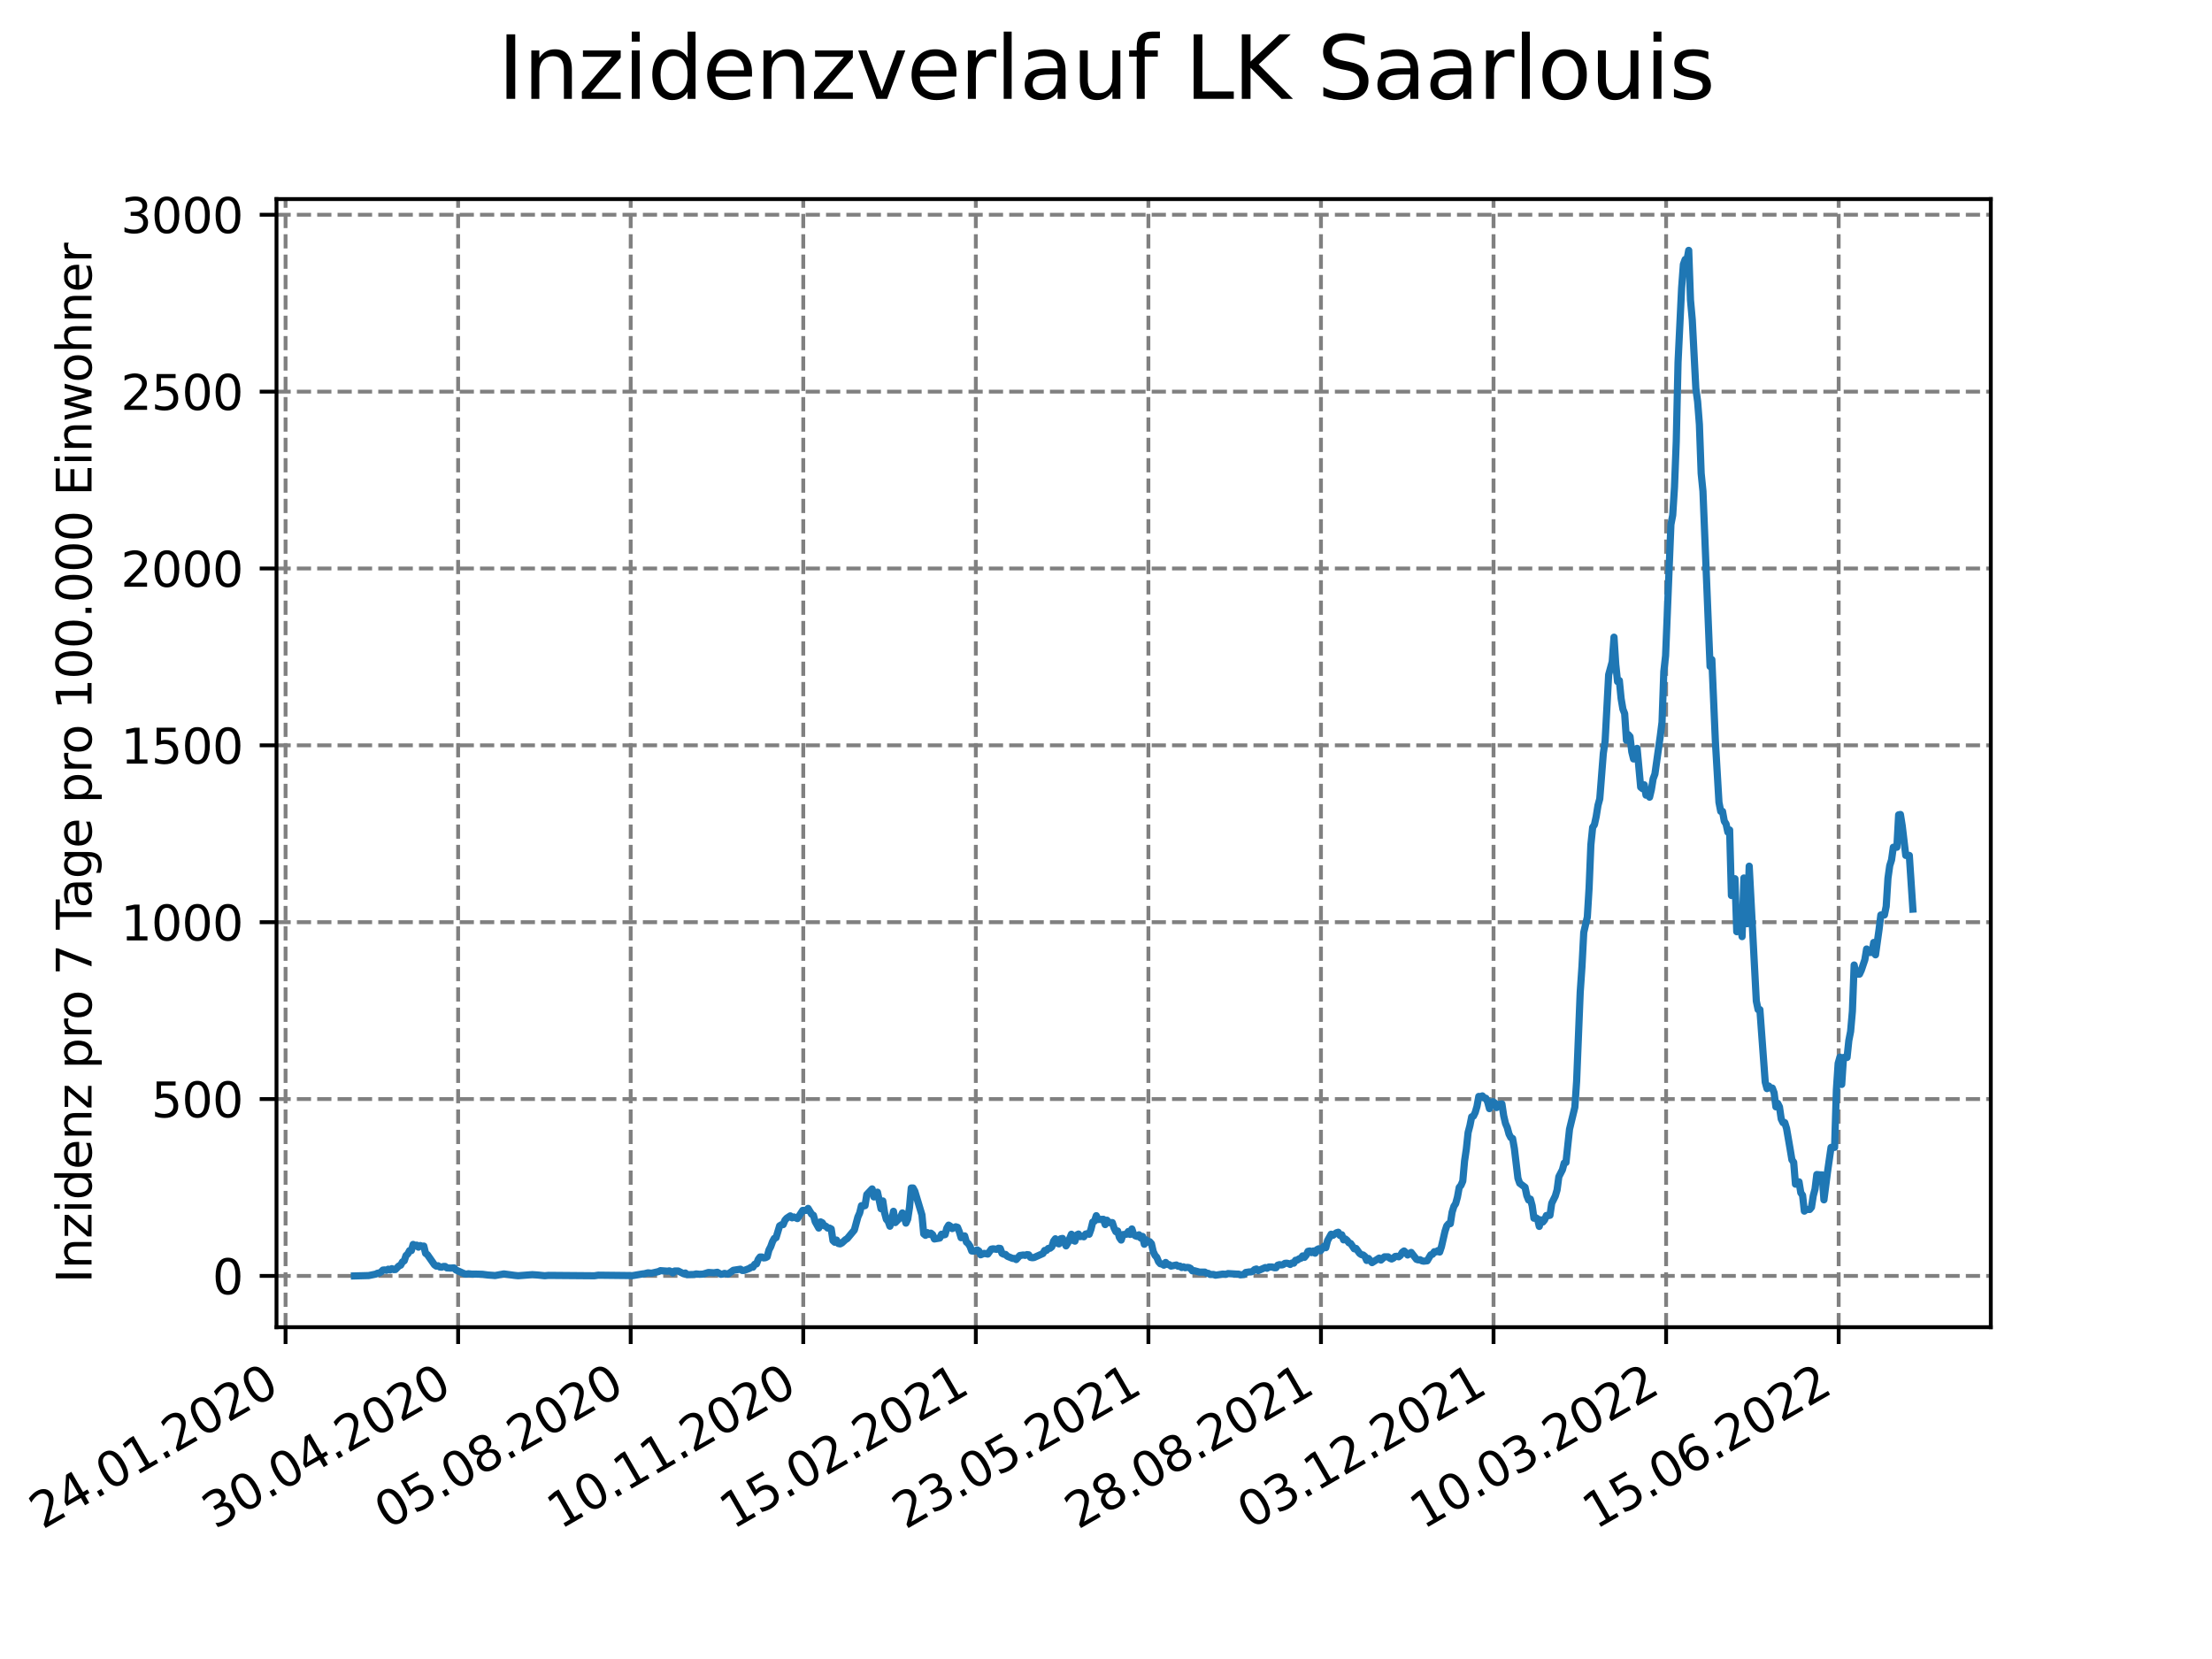 <?xml version="1.0" encoding="utf-8" standalone="no"?>
<!DOCTYPE svg PUBLIC "-//W3C//DTD SVG 1.1//EN"
  "http://www.w3.org/Graphics/SVG/1.1/DTD/svg11.dtd">
<svg xmlns:xlink="http://www.w3.org/1999/xlink" width="460.8pt" height="345.6pt" viewBox="0 0 460.8 345.6" xmlns="http://www.w3.org/2000/svg" version="1.1">
 <defs>
  <style type="text/css">*{stroke-linejoin: round; stroke-linecap: butt}</style>
 </defs>
 <g id="figure_1">
  <g id="patch_1">
   <path d="M 0 345.6 
L 460.8 345.6 
L 460.8 0 
L 0 0 
z
" style="fill: #ffffff"/>
  </g>
  <g id="axes_1">
   <g id="patch_2">
    <path d="M 57.6 276.48 
L 414.72 276.48 
L 414.72 41.472 
L 57.6 41.472 
z
" style="fill: #ffffff"/>
   </g>
   <g id="matplotlib.axis_1">
    <g id="xtick_1">
     <g id="line2d_1">
      <path d="M 59.487 276.48 
L 59.487 41.472 
" clip-path="url(#p995c349dd0)" style="fill: none; stroke-dasharray: 2.96,1.28; stroke-dashoffset: 0; stroke: #808080; stroke-width: 0.8"/>
     </g>
     <g id="line2d_2">
      <defs>
       <path id="m2baca4c217" d="M 0 0 
L 0 3.5 
" style="stroke: #000000; stroke-width: 0.8"/>
      </defs>
      <g>
       <use xlink:href="#m2baca4c217" x="59.487" y="276.48" style="stroke: #000000; stroke-width: 0.8"/>
      </g>
     </g>
     <g id="text_1">
      <!-- 24.01.2020 -->
      <g transform="translate(8.862 318.689)rotate(-30)scale(0.1 -0.1)">
       <defs>
        <path id="DejaVuSans-32" d="M 1228 531 
L 3431 531 
L 3431 0 
L 469 0 
L 469 531 
Q 828 903 1448 1529 
Q 2069 2156 2228 2338 
Q 2531 2678 2651 2914 
Q 2772 3150 2772 3378 
Q 2772 3750 2511 3984 
Q 2250 4219 1831 4219 
Q 1534 4219 1204 4116 
Q 875 4013 500 3803 
L 500 4441 
Q 881 4594 1212 4672 
Q 1544 4750 1819 4750 
Q 2544 4750 2975 4387 
Q 3406 4025 3406 3419 
Q 3406 3131 3298 2873 
Q 3191 2616 2906 2266 
Q 2828 2175 2409 1742 
Q 1991 1309 1228 531 
z
" transform="scale(0.016)"/>
        <path id="DejaVuSans-34" d="M 2419 4116 
L 825 1625 
L 2419 1625 
L 2419 4116 
z
M 2253 4666 
L 3047 4666 
L 3047 1625 
L 3713 1625 
L 3713 1100 
L 3047 1100 
L 3047 0 
L 2419 0 
L 2419 1100 
L 313 1100 
L 313 1709 
L 2253 4666 
z
" transform="scale(0.016)"/>
        <path id="DejaVuSans-2e" d="M 684 794 
L 1344 794 
L 1344 0 
L 684 0 
L 684 794 
z
" transform="scale(0.016)"/>
        <path id="DejaVuSans-30" d="M 2034 4250 
Q 1547 4250 1301 3770 
Q 1056 3291 1056 2328 
Q 1056 1369 1301 889 
Q 1547 409 2034 409 
Q 2525 409 2770 889 
Q 3016 1369 3016 2328 
Q 3016 3291 2770 3770 
Q 2525 4250 2034 4250 
z
M 2034 4750 
Q 2819 4750 3233 4129 
Q 3647 3509 3647 2328 
Q 3647 1150 3233 529 
Q 2819 -91 2034 -91 
Q 1250 -91 836 529 
Q 422 1150 422 2328 
Q 422 3509 836 4129 
Q 1250 4750 2034 4750 
z
" transform="scale(0.016)"/>
        <path id="DejaVuSans-31" d="M 794 531 
L 1825 531 
L 1825 4091 
L 703 3866 
L 703 4441 
L 1819 4666 
L 2450 4666 
L 2450 531 
L 3481 531 
L 3481 0 
L 794 0 
L 794 531 
z
" transform="scale(0.016)"/>
       </defs>
       <use xlink:href="#DejaVuSans-32"/>
       <use xlink:href="#DejaVuSans-34" x="63.623"/>
       <use xlink:href="#DejaVuSans-2e" x="127.246"/>
       <use xlink:href="#DejaVuSans-30" x="159.033"/>
       <use xlink:href="#DejaVuSans-31" x="222.656"/>
       <use xlink:href="#DejaVuSans-2e" x="286.279"/>
       <use xlink:href="#DejaVuSans-32" x="318.066"/>
       <use xlink:href="#DejaVuSans-30" x="381.689"/>
       <use xlink:href="#DejaVuSans-32" x="445.312"/>
       <use xlink:href="#DejaVuSans-30" x="508.936"/>
      </g>
     </g>
    </g>
    <g id="xtick_2">
     <g id="line2d_3">
      <path d="M 95.436 276.48 
L 95.436 41.472 
" clip-path="url(#p995c349dd0)" style="fill: none; stroke-dasharray: 2.96,1.28; stroke-dashoffset: 0; stroke: #808080; stroke-width: 0.8"/>
     </g>
     <g id="line2d_4">
      <g>
       <use xlink:href="#m2baca4c217" x="95.436" y="276.48" style="stroke: #000000; stroke-width: 0.8"/>
      </g>
     </g>
     <g id="text_2">
      <!-- 30.04.2020 -->
      <g transform="translate(44.811 318.689)rotate(-30)scale(0.1 -0.1)">
       <defs>
        <path id="DejaVuSans-33" d="M 2597 2516 
Q 3050 2419 3304 2112 
Q 3559 1806 3559 1356 
Q 3559 666 3084 287 
Q 2609 -91 1734 -91 
Q 1441 -91 1130 -33 
Q 819 25 488 141 
L 488 750 
Q 750 597 1062 519 
Q 1375 441 1716 441 
Q 2309 441 2620 675 
Q 2931 909 2931 1356 
Q 2931 1769 2642 2001 
Q 2353 2234 1838 2234 
L 1294 2234 
L 1294 2753 
L 1863 2753 
Q 2328 2753 2575 2939 
Q 2822 3125 2822 3475 
Q 2822 3834 2567 4026 
Q 2313 4219 1838 4219 
Q 1578 4219 1281 4162 
Q 984 4106 628 3988 
L 628 4550 
Q 988 4650 1302 4700 
Q 1616 4750 1894 4750 
Q 2613 4750 3031 4423 
Q 3450 4097 3450 3541 
Q 3450 3153 3228 2886 
Q 3006 2619 2597 2516 
z
" transform="scale(0.016)"/>
       </defs>
       <use xlink:href="#DejaVuSans-33"/>
       <use xlink:href="#DejaVuSans-30" x="63.623"/>
       <use xlink:href="#DejaVuSans-2e" x="127.246"/>
       <use xlink:href="#DejaVuSans-30" x="159.033"/>
       <use xlink:href="#DejaVuSans-34" x="222.656"/>
       <use xlink:href="#DejaVuSans-2e" x="286.279"/>
       <use xlink:href="#DejaVuSans-32" x="318.066"/>
       <use xlink:href="#DejaVuSans-30" x="381.689"/>
       <use xlink:href="#DejaVuSans-32" x="445.312"/>
       <use xlink:href="#DejaVuSans-30" x="508.936"/>
      </g>
     </g>
    </g>
    <g id="xtick_3">
     <g id="line2d_5">
      <path d="M 131.385 276.48 
L 131.385 41.472 
" clip-path="url(#p995c349dd0)" style="fill: none; stroke-dasharray: 2.96,1.28; stroke-dashoffset: 0; stroke: #808080; stroke-width: 0.8"/>
     </g>
     <g id="line2d_6">
      <g>
       <use xlink:href="#m2baca4c217" x="131.385" y="276.48" style="stroke: #000000; stroke-width: 0.8"/>
      </g>
     </g>
     <g id="text_3">
      <!-- 05.08.2020 -->
      <g transform="translate(80.76 318.689)rotate(-30)scale(0.1 -0.1)">
       <defs>
        <path id="DejaVuSans-35" d="M 691 4666 
L 3169 4666 
L 3169 4134 
L 1269 4134 
L 1269 2991 
Q 1406 3038 1543 3061 
Q 1681 3084 1819 3084 
Q 2600 3084 3056 2656 
Q 3513 2228 3513 1497 
Q 3513 744 3044 326 
Q 2575 -91 1722 -91 
Q 1428 -91 1123 -41 
Q 819 9 494 109 
L 494 744 
Q 775 591 1075 516 
Q 1375 441 1709 441 
Q 2250 441 2565 725 
Q 2881 1009 2881 1497 
Q 2881 1984 2565 2268 
Q 2250 2553 1709 2553 
Q 1456 2553 1204 2497 
Q 953 2441 691 2322 
L 691 4666 
z
" transform="scale(0.016)"/>
        <path id="DejaVuSans-38" d="M 2034 2216 
Q 1584 2216 1326 1975 
Q 1069 1734 1069 1313 
Q 1069 891 1326 650 
Q 1584 409 2034 409 
Q 2484 409 2743 651 
Q 3003 894 3003 1313 
Q 3003 1734 2745 1975 
Q 2488 2216 2034 2216 
z
M 1403 2484 
Q 997 2584 770 2862 
Q 544 3141 544 3541 
Q 544 4100 942 4425 
Q 1341 4750 2034 4750 
Q 2731 4750 3128 4425 
Q 3525 4100 3525 3541 
Q 3525 3141 3298 2862 
Q 3072 2584 2669 2484 
Q 3125 2378 3379 2068 
Q 3634 1759 3634 1313 
Q 3634 634 3220 271 
Q 2806 -91 2034 -91 
Q 1263 -91 848 271 
Q 434 634 434 1313 
Q 434 1759 690 2068 
Q 947 2378 1403 2484 
z
M 1172 3481 
Q 1172 3119 1398 2916 
Q 1625 2713 2034 2713 
Q 2441 2713 2670 2916 
Q 2900 3119 2900 3481 
Q 2900 3844 2670 4047 
Q 2441 4250 2034 4250 
Q 1625 4250 1398 4047 
Q 1172 3844 1172 3481 
z
" transform="scale(0.016)"/>
       </defs>
       <use xlink:href="#DejaVuSans-30"/>
       <use xlink:href="#DejaVuSans-35" x="63.623"/>
       <use xlink:href="#DejaVuSans-2e" x="127.246"/>
       <use xlink:href="#DejaVuSans-30" x="159.033"/>
       <use xlink:href="#DejaVuSans-38" x="222.656"/>
       <use xlink:href="#DejaVuSans-2e" x="286.279"/>
       <use xlink:href="#DejaVuSans-32" x="318.066"/>
       <use xlink:href="#DejaVuSans-30" x="381.689"/>
       <use xlink:href="#DejaVuSans-32" x="445.312"/>
       <use xlink:href="#DejaVuSans-30" x="508.936"/>
      </g>
     </g>
    </g>
    <g id="xtick_4">
     <g id="line2d_7">
      <path d="M 167.335 276.48 
L 167.335 41.472 
" clip-path="url(#p995c349dd0)" style="fill: none; stroke-dasharray: 2.96,1.28; stroke-dashoffset: 0; stroke: #808080; stroke-width: 0.8"/>
     </g>
     <g id="line2d_8">
      <g>
       <use xlink:href="#m2baca4c217" x="167.335" y="276.48" style="stroke: #000000; stroke-width: 0.8"/>
      </g>
     </g>
     <g id="text_4">
      <!-- 10.11.2020 -->
      <g transform="translate(116.709 318.689)rotate(-30)scale(0.1 -0.1)">
       <use xlink:href="#DejaVuSans-31"/>
       <use xlink:href="#DejaVuSans-30" x="63.623"/>
       <use xlink:href="#DejaVuSans-2e" x="127.246"/>
       <use xlink:href="#DejaVuSans-31" x="159.033"/>
       <use xlink:href="#DejaVuSans-31" x="222.656"/>
       <use xlink:href="#DejaVuSans-2e" x="286.279"/>
       <use xlink:href="#DejaVuSans-32" x="318.066"/>
       <use xlink:href="#DejaVuSans-30" x="381.689"/>
       <use xlink:href="#DejaVuSans-32" x="445.312"/>
       <use xlink:href="#DejaVuSans-30" x="508.936"/>
      </g>
     </g>
    </g>
    <g id="xtick_5">
     <g id="line2d_9">
      <path d="M 203.284 276.48 
L 203.284 41.472 
" clip-path="url(#p995c349dd0)" style="fill: none; stroke-dasharray: 2.96,1.28; stroke-dashoffset: 0; stroke: #808080; stroke-width: 0.8"/>
     </g>
     <g id="line2d_10">
      <g>
       <use xlink:href="#m2baca4c217" x="203.284" y="276.48" style="stroke: #000000; stroke-width: 0.8"/>
      </g>
     </g>
     <g id="text_5">
      <!-- 15.02.2021 -->
      <g transform="translate(152.659 318.689)rotate(-30)scale(0.1 -0.1)">
       <use xlink:href="#DejaVuSans-31"/>
       <use xlink:href="#DejaVuSans-35" x="63.623"/>
       <use xlink:href="#DejaVuSans-2e" x="127.246"/>
       <use xlink:href="#DejaVuSans-30" x="159.033"/>
       <use xlink:href="#DejaVuSans-32" x="222.656"/>
       <use xlink:href="#DejaVuSans-2e" x="286.279"/>
       <use xlink:href="#DejaVuSans-32" x="318.066"/>
       <use xlink:href="#DejaVuSans-30" x="381.689"/>
       <use xlink:href="#DejaVuSans-32" x="445.312"/>
       <use xlink:href="#DejaVuSans-31" x="508.936"/>
      </g>
     </g>
    </g>
    <g id="xtick_6">
     <g id="line2d_11">
      <path d="M 239.233 276.48 
L 239.233 41.472 
" clip-path="url(#p995c349dd0)" style="fill: none; stroke-dasharray: 2.96,1.28; stroke-dashoffset: 0; stroke: #808080; stroke-width: 0.8"/>
     </g>
     <g id="line2d_12">
      <g>
       <use xlink:href="#m2baca4c217" x="239.233" y="276.48" style="stroke: #000000; stroke-width: 0.8"/>
      </g>
     </g>
     <g id="text_6">
      <!-- 23.05.2021 -->
      <g transform="translate(188.608 318.689)rotate(-30)scale(0.1 -0.1)">
       <use xlink:href="#DejaVuSans-32"/>
       <use xlink:href="#DejaVuSans-33" x="63.623"/>
       <use xlink:href="#DejaVuSans-2e" x="127.246"/>
       <use xlink:href="#DejaVuSans-30" x="159.033"/>
       <use xlink:href="#DejaVuSans-35" x="222.656"/>
       <use xlink:href="#DejaVuSans-2e" x="286.279"/>
       <use xlink:href="#DejaVuSans-32" x="318.066"/>
       <use xlink:href="#DejaVuSans-30" x="381.689"/>
       <use xlink:href="#DejaVuSans-32" x="445.312"/>
       <use xlink:href="#DejaVuSans-31" x="508.936"/>
      </g>
     </g>
    </g>
    <g id="xtick_7">
     <g id="line2d_13">
      <path d="M 275.182 276.48 
L 275.182 41.472 
" clip-path="url(#p995c349dd0)" style="fill: none; stroke-dasharray: 2.96,1.28; stroke-dashoffset: 0; stroke: #808080; stroke-width: 0.8"/>
     </g>
     <g id="line2d_14">
      <g>
       <use xlink:href="#m2baca4c217" x="275.182" y="276.48" style="stroke: #000000; stroke-width: 0.8"/>
      </g>
     </g>
     <g id="text_7">
      <!-- 28.08.2021 -->
      <g transform="translate(224.557 318.689)rotate(-30)scale(0.1 -0.1)">
       <use xlink:href="#DejaVuSans-32"/>
       <use xlink:href="#DejaVuSans-38" x="63.623"/>
       <use xlink:href="#DejaVuSans-2e" x="127.246"/>
       <use xlink:href="#DejaVuSans-30" x="159.033"/>
       <use xlink:href="#DejaVuSans-38" x="222.656"/>
       <use xlink:href="#DejaVuSans-2e" x="286.279"/>
       <use xlink:href="#DejaVuSans-32" x="318.066"/>
       <use xlink:href="#DejaVuSans-30" x="381.689"/>
       <use xlink:href="#DejaVuSans-32" x="445.312"/>
       <use xlink:href="#DejaVuSans-31" x="508.936"/>
      </g>
     </g>
    </g>
    <g id="xtick_8">
     <g id="line2d_15">
      <path d="M 311.131 276.48 
L 311.131 41.472 
" clip-path="url(#p995c349dd0)" style="fill: none; stroke-dasharray: 2.96,1.28; stroke-dashoffset: 0; stroke: #808080; stroke-width: 0.8"/>
     </g>
     <g id="line2d_16">
      <g>
       <use xlink:href="#m2baca4c217" x="311.131" y="276.48" style="stroke: #000000; stroke-width: 0.8"/>
      </g>
     </g>
     <g id="text_8">
      <!-- 03.12.2021 -->
      <g transform="translate(260.506 318.689)rotate(-30)scale(0.1 -0.1)">
       <use xlink:href="#DejaVuSans-30"/>
       <use xlink:href="#DejaVuSans-33" x="63.623"/>
       <use xlink:href="#DejaVuSans-2e" x="127.246"/>
       <use xlink:href="#DejaVuSans-31" x="159.033"/>
       <use xlink:href="#DejaVuSans-32" x="222.656"/>
       <use xlink:href="#DejaVuSans-2e" x="286.279"/>
       <use xlink:href="#DejaVuSans-32" x="318.066"/>
       <use xlink:href="#DejaVuSans-30" x="381.689"/>
       <use xlink:href="#DejaVuSans-32" x="445.312"/>
       <use xlink:href="#DejaVuSans-31" x="508.936"/>
      </g>
     </g>
    </g>
    <g id="xtick_9">
     <g id="line2d_17">
      <path d="M 347.081 276.48 
L 347.081 41.472 
" clip-path="url(#p995c349dd0)" style="fill: none; stroke-dasharray: 2.96,1.28; stroke-dashoffset: 0; stroke: #808080; stroke-width: 0.8"/>
     </g>
     <g id="line2d_18">
      <g>
       <use xlink:href="#m2baca4c217" x="347.081" y="276.48" style="stroke: #000000; stroke-width: 0.8"/>
      </g>
     </g>
     <g id="text_9">
      <!-- 10.03.2022 -->
      <g transform="translate(296.455 318.689)rotate(-30)scale(0.1 -0.1)">
       <use xlink:href="#DejaVuSans-31"/>
       <use xlink:href="#DejaVuSans-30" x="63.623"/>
       <use xlink:href="#DejaVuSans-2e" x="127.246"/>
       <use xlink:href="#DejaVuSans-30" x="159.033"/>
       <use xlink:href="#DejaVuSans-33" x="222.656"/>
       <use xlink:href="#DejaVuSans-2e" x="286.279"/>
       <use xlink:href="#DejaVuSans-32" x="318.066"/>
       <use xlink:href="#DejaVuSans-30" x="381.689"/>
       <use xlink:href="#DejaVuSans-32" x="445.312"/>
       <use xlink:href="#DejaVuSans-32" x="508.936"/>
      </g>
     </g>
    </g>
    <g id="xtick_10">
     <g id="line2d_19">
      <path d="M 383.03 276.48 
L 383.03 41.472 
" clip-path="url(#p995c349dd0)" style="fill: none; stroke-dasharray: 2.96,1.28; stroke-dashoffset: 0; stroke: #808080; stroke-width: 0.8"/>
     </g>
     <g id="line2d_20">
      <g>
       <use xlink:href="#m2baca4c217" x="383.03" y="276.48" style="stroke: #000000; stroke-width: 0.8"/>
      </g>
     </g>
     <g id="text_10">
      <!-- 15.06.2022 -->
      <g transform="translate(332.405 318.689)rotate(-30)scale(0.1 -0.1)">
       <defs>
        <path id="DejaVuSans-36" d="M 2113 2584 
Q 1688 2584 1439 2293 
Q 1191 2003 1191 1497 
Q 1191 994 1439 701 
Q 1688 409 2113 409 
Q 2538 409 2786 701 
Q 3034 994 3034 1497 
Q 3034 2003 2786 2293 
Q 2538 2584 2113 2584 
z
M 3366 4563 
L 3366 3988 
Q 3128 4100 2886 4159 
Q 2644 4219 2406 4219 
Q 1781 4219 1451 3797 
Q 1122 3375 1075 2522 
Q 1259 2794 1537 2939 
Q 1816 3084 2150 3084 
Q 2853 3084 3261 2657 
Q 3669 2231 3669 1497 
Q 3669 778 3244 343 
Q 2819 -91 2113 -91 
Q 1303 -91 875 529 
Q 447 1150 447 2328 
Q 447 3434 972 4092 
Q 1497 4750 2381 4750 
Q 2619 4750 2861 4703 
Q 3103 4656 3366 4563 
z
" transform="scale(0.016)"/>
       </defs>
       <use xlink:href="#DejaVuSans-31"/>
       <use xlink:href="#DejaVuSans-35" x="63.623"/>
       <use xlink:href="#DejaVuSans-2e" x="127.246"/>
       <use xlink:href="#DejaVuSans-30" x="159.033"/>
       <use xlink:href="#DejaVuSans-36" x="222.656"/>
       <use xlink:href="#DejaVuSans-2e" x="286.279"/>
       <use xlink:href="#DejaVuSans-32" x="318.066"/>
       <use xlink:href="#DejaVuSans-30" x="381.689"/>
       <use xlink:href="#DejaVuSans-32" x="445.312"/>
       <use xlink:href="#DejaVuSans-32" x="508.936"/>
      </g>
     </g>
    </g>
   </g>
   <g id="matplotlib.axis_2">
    <g id="ytick_1">
     <g id="line2d_21">
      <path d="M 57.6 265.798 
L 414.72 265.798 
" clip-path="url(#p995c349dd0)" style="fill: none; stroke-dasharray: 2.96,1.28; stroke-dashoffset: 0; stroke: #808080; stroke-width: 0.8"/>
     </g>
     <g id="line2d_22">
      <defs>
       <path id="m729021d3b2" d="M 0 0 
L -3.5 0 
" style="stroke: #000000; stroke-width: 0.8"/>
      </defs>
      <g>
       <use xlink:href="#m729021d3b2" x="57.6" y="265.798" style="stroke: #000000; stroke-width: 0.8"/>
      </g>
     </g>
     <g id="text_11">
      <!-- 0 -->
      <g transform="translate(44.237 269.597)scale(0.1 -0.1)">
       <use xlink:href="#DejaVuSans-30"/>
      </g>
     </g>
    </g>
    <g id="ytick_2">
     <g id="line2d_23">
      <path d="M 57.6 228.955 
L 414.72 228.955 
" clip-path="url(#p995c349dd0)" style="fill: none; stroke-dasharray: 2.96,1.28; stroke-dashoffset: 0; stroke: #808080; stroke-width: 0.8"/>
     </g>
     <g id="line2d_24">
      <g>
       <use xlink:href="#m729021d3b2" x="57.6" y="228.955" style="stroke: #000000; stroke-width: 0.8"/>
      </g>
     </g>
     <g id="text_12">
      <!-- 500 -->
      <g transform="translate(31.512 232.754)scale(0.1 -0.1)">
       <use xlink:href="#DejaVuSans-35"/>
       <use xlink:href="#DejaVuSans-30" x="63.623"/>
       <use xlink:href="#DejaVuSans-30" x="127.246"/>
      </g>
     </g>
    </g>
    <g id="ytick_3">
     <g id="line2d_25">
      <path d="M 57.6 192.111 
L 414.72 192.111 
" clip-path="url(#p995c349dd0)" style="fill: none; stroke-dasharray: 2.96,1.28; stroke-dashoffset: 0; stroke: #808080; stroke-width: 0.8"/>
     </g>
     <g id="line2d_26">
      <g>
       <use xlink:href="#m729021d3b2" x="57.6" y="192.111" style="stroke: #000000; stroke-width: 0.8"/>
      </g>
     </g>
     <g id="text_13">
      <!-- 1000 -->
      <g transform="translate(25.15 195.91)scale(0.1 -0.1)">
       <use xlink:href="#DejaVuSans-31"/>
       <use xlink:href="#DejaVuSans-30" x="63.623"/>
       <use xlink:href="#DejaVuSans-30" x="127.246"/>
       <use xlink:href="#DejaVuSans-30" x="190.869"/>
      </g>
     </g>
    </g>
    <g id="ytick_4">
     <g id="line2d_27">
      <path d="M 57.6 155.268 
L 414.72 155.268 
" clip-path="url(#p995c349dd0)" style="fill: none; stroke-dasharray: 2.96,1.28; stroke-dashoffset: 0; stroke: #808080; stroke-width: 0.8"/>
     </g>
     <g id="line2d_28">
      <g>
       <use xlink:href="#m729021d3b2" x="57.6" y="155.268" style="stroke: #000000; stroke-width: 0.8"/>
      </g>
     </g>
     <g id="text_14">
      <!-- 1500 -->
      <g transform="translate(25.15 159.067)scale(0.1 -0.1)">
       <use xlink:href="#DejaVuSans-31"/>
       <use xlink:href="#DejaVuSans-35" x="63.623"/>
       <use xlink:href="#DejaVuSans-30" x="127.246"/>
       <use xlink:href="#DejaVuSans-30" x="190.869"/>
      </g>
     </g>
    </g>
    <g id="ytick_5">
     <g id="line2d_29">
      <path d="M 57.6 118.425 
L 414.72 118.425 
" clip-path="url(#p995c349dd0)" style="fill: none; stroke-dasharray: 2.96,1.28; stroke-dashoffset: 0; stroke: #808080; stroke-width: 0.8"/>
     </g>
     <g id="line2d_30">
      <g>
       <use xlink:href="#m729021d3b2" x="57.6" y="118.425" style="stroke: #000000; stroke-width: 0.8"/>
      </g>
     </g>
     <g id="text_15">
      <!-- 2000 -->
      <g transform="translate(25.15 122.224)scale(0.1 -0.1)">
       <use xlink:href="#DejaVuSans-32"/>
       <use xlink:href="#DejaVuSans-30" x="63.623"/>
       <use xlink:href="#DejaVuSans-30" x="127.246"/>
       <use xlink:href="#DejaVuSans-30" x="190.869"/>
      </g>
     </g>
    </g>
    <g id="ytick_6">
     <g id="line2d_31">
      <path d="M 57.6 81.581 
L 414.72 81.581 
" clip-path="url(#p995c349dd0)" style="fill: none; stroke-dasharray: 2.96,1.28; stroke-dashoffset: 0; stroke: #808080; stroke-width: 0.8"/>
     </g>
     <g id="line2d_32">
      <g>
       <use xlink:href="#m729021d3b2" x="57.6" y="81.581" style="stroke: #000000; stroke-width: 0.8"/>
      </g>
     </g>
     <g id="text_16">
      <!-- 2500 -->
      <g transform="translate(25.15 85.381)scale(0.1 -0.1)">
       <use xlink:href="#DejaVuSans-32"/>
       <use xlink:href="#DejaVuSans-35" x="63.623"/>
       <use xlink:href="#DejaVuSans-30" x="127.246"/>
       <use xlink:href="#DejaVuSans-30" x="190.869"/>
      </g>
     </g>
    </g>
    <g id="ytick_7">
     <g id="line2d_33">
      <path d="M 57.6 44.738 
L 414.72 44.738 
" clip-path="url(#p995c349dd0)" style="fill: none; stroke-dasharray: 2.96,1.28; stroke-dashoffset: 0; stroke: #808080; stroke-width: 0.8"/>
     </g>
     <g id="line2d_34">
      <g>
       <use xlink:href="#m729021d3b2" x="57.6" y="44.738" style="stroke: #000000; stroke-width: 0.8"/>
      </g>
     </g>
     <g id="text_17">
      <!-- 3000 -->
      <g transform="translate(25.15 48.537)scale(0.1 -0.1)">
       <use xlink:href="#DejaVuSans-33"/>
       <use xlink:href="#DejaVuSans-30" x="63.623"/>
       <use xlink:href="#DejaVuSans-30" x="127.246"/>
       <use xlink:href="#DejaVuSans-30" x="190.869"/>
      </g>
     </g>
    </g>
    <g id="text_18">
     <!-- Inzidenz pro 7 Tage pro 100.000 Einwohner -->
     <g transform="translate(19.07 267.301)rotate(-90)scale(0.1 -0.1)">
      <defs>
       <path id="DejaVuSans-49" d="M 628 4666 
L 1259 4666 
L 1259 0 
L 628 0 
L 628 4666 
z
" transform="scale(0.016)"/>
       <path id="DejaVuSans-6e" d="M 3513 2113 
L 3513 0 
L 2938 0 
L 2938 2094 
Q 2938 2591 2744 2837 
Q 2550 3084 2163 3084 
Q 1697 3084 1428 2787 
Q 1159 2491 1159 1978 
L 1159 0 
L 581 0 
L 581 3500 
L 1159 3500 
L 1159 2956 
Q 1366 3272 1645 3428 
Q 1925 3584 2291 3584 
Q 2894 3584 3203 3211 
Q 3513 2838 3513 2113 
z
" transform="scale(0.016)"/>
       <path id="DejaVuSans-7a" d="M 353 3500 
L 3084 3500 
L 3084 2975 
L 922 459 
L 3084 459 
L 3084 0 
L 275 0 
L 275 525 
L 2438 3041 
L 353 3041 
L 353 3500 
z
" transform="scale(0.016)"/>
       <path id="DejaVuSans-69" d="M 603 3500 
L 1178 3500 
L 1178 0 
L 603 0 
L 603 3500 
z
M 603 4863 
L 1178 4863 
L 1178 4134 
L 603 4134 
L 603 4863 
z
" transform="scale(0.016)"/>
       <path id="DejaVuSans-64" d="M 2906 2969 
L 2906 4863 
L 3481 4863 
L 3481 0 
L 2906 0 
L 2906 525 
Q 2725 213 2448 61 
Q 2172 -91 1784 -91 
Q 1150 -91 751 415 
Q 353 922 353 1747 
Q 353 2572 751 3078 
Q 1150 3584 1784 3584 
Q 2172 3584 2448 3432 
Q 2725 3281 2906 2969 
z
M 947 1747 
Q 947 1113 1208 752 
Q 1469 391 1925 391 
Q 2381 391 2643 752 
Q 2906 1113 2906 1747 
Q 2906 2381 2643 2742 
Q 2381 3103 1925 3103 
Q 1469 3103 1208 2742 
Q 947 2381 947 1747 
z
" transform="scale(0.016)"/>
       <path id="DejaVuSans-65" d="M 3597 1894 
L 3597 1613 
L 953 1613 
Q 991 1019 1311 708 
Q 1631 397 2203 397 
Q 2534 397 2845 478 
Q 3156 559 3463 722 
L 3463 178 
Q 3153 47 2828 -22 
Q 2503 -91 2169 -91 
Q 1331 -91 842 396 
Q 353 884 353 1716 
Q 353 2575 817 3079 
Q 1281 3584 2069 3584 
Q 2775 3584 3186 3129 
Q 3597 2675 3597 1894 
z
M 3022 2063 
Q 3016 2534 2758 2815 
Q 2500 3097 2075 3097 
Q 1594 3097 1305 2825 
Q 1016 2553 972 2059 
L 3022 2063 
z
" transform="scale(0.016)"/>
       <path id="DejaVuSans-20" transform="scale(0.016)"/>
       <path id="DejaVuSans-70" d="M 1159 525 
L 1159 -1331 
L 581 -1331 
L 581 3500 
L 1159 3500 
L 1159 2969 
Q 1341 3281 1617 3432 
Q 1894 3584 2278 3584 
Q 2916 3584 3314 3078 
Q 3713 2572 3713 1747 
Q 3713 922 3314 415 
Q 2916 -91 2278 -91 
Q 1894 -91 1617 61 
Q 1341 213 1159 525 
z
M 3116 1747 
Q 3116 2381 2855 2742 
Q 2594 3103 2138 3103 
Q 1681 3103 1420 2742 
Q 1159 2381 1159 1747 
Q 1159 1113 1420 752 
Q 1681 391 2138 391 
Q 2594 391 2855 752 
Q 3116 1113 3116 1747 
z
" transform="scale(0.016)"/>
       <path id="DejaVuSans-72" d="M 2631 2963 
Q 2534 3019 2420 3045 
Q 2306 3072 2169 3072 
Q 1681 3072 1420 2755 
Q 1159 2438 1159 1844 
L 1159 0 
L 581 0 
L 581 3500 
L 1159 3500 
L 1159 2956 
Q 1341 3275 1631 3429 
Q 1922 3584 2338 3584 
Q 2397 3584 2469 3576 
Q 2541 3569 2628 3553 
L 2631 2963 
z
" transform="scale(0.016)"/>
       <path id="DejaVuSans-6f" d="M 1959 3097 
Q 1497 3097 1228 2736 
Q 959 2375 959 1747 
Q 959 1119 1226 758 
Q 1494 397 1959 397 
Q 2419 397 2687 759 
Q 2956 1122 2956 1747 
Q 2956 2369 2687 2733 
Q 2419 3097 1959 3097 
z
M 1959 3584 
Q 2709 3584 3137 3096 
Q 3566 2609 3566 1747 
Q 3566 888 3137 398 
Q 2709 -91 1959 -91 
Q 1206 -91 779 398 
Q 353 888 353 1747 
Q 353 2609 779 3096 
Q 1206 3584 1959 3584 
z
" transform="scale(0.016)"/>
       <path id="DejaVuSans-37" d="M 525 4666 
L 3525 4666 
L 3525 4397 
L 1831 0 
L 1172 0 
L 2766 4134 
L 525 4134 
L 525 4666 
z
" transform="scale(0.016)"/>
       <path id="DejaVuSans-54" d="M -19 4666 
L 3928 4666 
L 3928 4134 
L 2272 4134 
L 2272 0 
L 1638 0 
L 1638 4134 
L -19 4134 
L -19 4666 
z
" transform="scale(0.016)"/>
       <path id="DejaVuSans-61" d="M 2194 1759 
Q 1497 1759 1228 1600 
Q 959 1441 959 1056 
Q 959 750 1161 570 
Q 1363 391 1709 391 
Q 2188 391 2477 730 
Q 2766 1069 2766 1631 
L 2766 1759 
L 2194 1759 
z
M 3341 1997 
L 3341 0 
L 2766 0 
L 2766 531 
Q 2569 213 2275 61 
Q 1981 -91 1556 -91 
Q 1019 -91 701 211 
Q 384 513 384 1019 
Q 384 1609 779 1909 
Q 1175 2209 1959 2209 
L 2766 2209 
L 2766 2266 
Q 2766 2663 2505 2880 
Q 2244 3097 1772 3097 
Q 1472 3097 1187 3025 
Q 903 2953 641 2809 
L 641 3341 
Q 956 3463 1253 3523 
Q 1550 3584 1831 3584 
Q 2591 3584 2966 3190 
Q 3341 2797 3341 1997 
z
" transform="scale(0.016)"/>
       <path id="DejaVuSans-67" d="M 2906 1791 
Q 2906 2416 2648 2759 
Q 2391 3103 1925 3103 
Q 1463 3103 1205 2759 
Q 947 2416 947 1791 
Q 947 1169 1205 825 
Q 1463 481 1925 481 
Q 2391 481 2648 825 
Q 2906 1169 2906 1791 
z
M 3481 434 
Q 3481 -459 3084 -895 
Q 2688 -1331 1869 -1331 
Q 1566 -1331 1297 -1286 
Q 1028 -1241 775 -1147 
L 775 -588 
Q 1028 -725 1275 -790 
Q 1522 -856 1778 -856 
Q 2344 -856 2625 -561 
Q 2906 -266 2906 331 
L 2906 616 
Q 2728 306 2450 153 
Q 2172 0 1784 0 
Q 1141 0 747 490 
Q 353 981 353 1791 
Q 353 2603 747 3093 
Q 1141 3584 1784 3584 
Q 2172 3584 2450 3431 
Q 2728 3278 2906 2969 
L 2906 3500 
L 3481 3500 
L 3481 434 
z
" transform="scale(0.016)"/>
       <path id="DejaVuSans-45" d="M 628 4666 
L 3578 4666 
L 3578 4134 
L 1259 4134 
L 1259 2753 
L 3481 2753 
L 3481 2222 
L 1259 2222 
L 1259 531 
L 3634 531 
L 3634 0 
L 628 0 
L 628 4666 
z
" transform="scale(0.016)"/>
       <path id="DejaVuSans-77" d="M 269 3500 
L 844 3500 
L 1563 769 
L 2278 3500 
L 2956 3500 
L 3675 769 
L 4391 3500 
L 4966 3500 
L 4050 0 
L 3372 0 
L 2619 2869 
L 1863 0 
L 1184 0 
L 269 3500 
z
" transform="scale(0.016)"/>
       <path id="DejaVuSans-68" d="M 3513 2113 
L 3513 0 
L 2938 0 
L 2938 2094 
Q 2938 2591 2744 2837 
Q 2550 3084 2163 3084 
Q 1697 3084 1428 2787 
Q 1159 2491 1159 1978 
L 1159 0 
L 581 0 
L 581 4863 
L 1159 4863 
L 1159 2956 
Q 1366 3272 1645 3428 
Q 1925 3584 2291 3584 
Q 2894 3584 3203 3211 
Q 3513 2838 3513 2113 
z
" transform="scale(0.016)"/>
      </defs>
      <use xlink:href="#DejaVuSans-49"/>
      <use xlink:href="#DejaVuSans-6e" x="29.492"/>
      <use xlink:href="#DejaVuSans-7a" x="92.871"/>
      <use xlink:href="#DejaVuSans-69" x="145.361"/>
      <use xlink:href="#DejaVuSans-64" x="173.145"/>
      <use xlink:href="#DejaVuSans-65" x="236.621"/>
      <use xlink:href="#DejaVuSans-6e" x="298.145"/>
      <use xlink:href="#DejaVuSans-7a" x="361.523"/>
      <use xlink:href="#DejaVuSans-20" x="414.014"/>
      <use xlink:href="#DejaVuSans-70" x="445.801"/>
      <use xlink:href="#DejaVuSans-72" x="509.277"/>
      <use xlink:href="#DejaVuSans-6f" x="548.141"/>
      <use xlink:href="#DejaVuSans-20" x="609.322"/>
      <use xlink:href="#DejaVuSans-37" x="641.109"/>
      <use xlink:href="#DejaVuSans-20" x="704.732"/>
      <use xlink:href="#DejaVuSans-54" x="736.52"/>
      <use xlink:href="#DejaVuSans-61" x="781.104"/>
      <use xlink:href="#DejaVuSans-67" x="842.383"/>
      <use xlink:href="#DejaVuSans-65" x="905.859"/>
      <use xlink:href="#DejaVuSans-20" x="967.383"/>
      <use xlink:href="#DejaVuSans-70" x="999.17"/>
      <use xlink:href="#DejaVuSans-72" x="1062.646"/>
      <use xlink:href="#DejaVuSans-6f" x="1101.51"/>
      <use xlink:href="#DejaVuSans-20" x="1162.691"/>
      <use xlink:href="#DejaVuSans-31" x="1194.479"/>
      <use xlink:href="#DejaVuSans-30" x="1258.102"/>
      <use xlink:href="#DejaVuSans-30" x="1321.725"/>
      <use xlink:href="#DejaVuSans-2e" x="1385.348"/>
      <use xlink:href="#DejaVuSans-30" x="1417.135"/>
      <use xlink:href="#DejaVuSans-30" x="1480.758"/>
      <use xlink:href="#DejaVuSans-30" x="1544.381"/>
      <use xlink:href="#DejaVuSans-20" x="1608.004"/>
      <use xlink:href="#DejaVuSans-45" x="1639.791"/>
      <use xlink:href="#DejaVuSans-69" x="1702.975"/>
      <use xlink:href="#DejaVuSans-6e" x="1730.758"/>
      <use xlink:href="#DejaVuSans-77" x="1794.137"/>
      <use xlink:href="#DejaVuSans-6f" x="1875.924"/>
      <use xlink:href="#DejaVuSans-68" x="1937.105"/>
      <use xlink:href="#DejaVuSans-6e" x="2000.484"/>
      <use xlink:href="#DejaVuSans-65" x="2063.863"/>
      <use xlink:href="#DejaVuSans-72" x="2125.387"/>
     </g>
    </g>
   </g>
   <g id="line2d_35">
    <path d="M 73.833 265.798 
L 76.798 265.722 
L 78.28 265.419 
L 78.651 265.229 
L 79.021 265.191 
L 79.392 264.964 
L 79.762 264.584 
L 80.133 264.546 
L 80.504 264.622 
L 80.874 264.395 
L 81.245 264.546 
L 81.616 264.281 
L 81.986 264.471 
L 82.357 264.471 
L 83.098 263.712 
L 83.469 263.561 
L 83.839 262.878 
L 84.21 262.65 
L 84.58 261.551 
L 84.951 261.209 
L 85.322 260.527 
L 85.692 260.527 
L 86.063 259.238 
L 86.433 259.427 
L 86.804 259.389 
L 87.175 259.806 
L 87.545 259.465 
L 87.916 259.617 
L 88.287 259.579 
L 88.657 261.096 
L 89.028 261.361 
L 90.51 263.485 
L 90.881 263.75 
L 91.251 263.674 
L 91.622 263.94 
L 91.993 263.978 
L 92.363 263.826 
L 92.734 263.826 
L 93.104 264.129 
L 93.846 264.167 
L 94.587 264.129 
L 94.958 264.546 
L 96.811 265.381 
L 97.181 265.419 
L 97.552 265.343 
L 98.293 265.419 
L 99.034 265.419 
L 100.517 265.457 
L 101.628 265.608 
L 102.74 265.684 
L 103.111 265.722 
L 104.964 265.381 
L 107.188 265.684 
L 107.929 265.76 
L 110.894 265.532 
L 112.006 265.608 
L 113.488 265.76 
L 114.229 265.684 
L 123.124 265.76 
L 123.865 265.76 
L 124.606 265.646 
L 131.277 265.722 
L 131.648 265.76 
L 133.872 265.381 
L 134.242 265.343 
L 134.983 265.153 
L 135.725 265.229 
L 137.207 264.888 
L 137.578 264.698 
L 139.06 264.812 
L 139.431 264.736 
L 139.801 264.888 
L 140.172 265.191 
L 140.543 264.774 
L 141.284 264.774 
L 142.396 265.343 
L 142.766 265.191 
L 143.137 265.532 
L 144.619 265.494 
L 144.99 265.381 
L 145.731 265.457 
L 146.472 265.419 
L 147.214 265.191 
L 147.584 265.077 
L 148.696 265.153 
L 149.437 265.039 
L 150.178 265.457 
L 150.549 265.419 
L 150.92 265.267 
L 151.661 265.419 
L 152.773 264.622 
L 154.255 264.395 
L 154.626 264.66 
L 154.996 264.66 
L 156.108 264.243 
L 156.479 263.978 
L 156.849 263.978 
L 157.22 263.371 
L 157.591 263.295 
L 157.961 262.347 
L 158.332 261.854 
L 158.702 261.854 
L 159.073 262.044 
L 159.444 262.006 
L 159.814 261.816 
L 160.185 260.413 
L 160.556 259.693 
L 160.926 258.669 
L 161.297 257.986 
L 161.667 257.835 
L 162.409 255.37 
L 162.779 255.142 
L 163.15 255.104 
L 163.52 254.194 
L 163.891 253.777 
L 164.632 253.284 
L 165.003 253.701 
L 165.373 253.512 
L 166.115 253.853 
L 167.227 252.146 
L 167.968 252.146 
L 168.338 251.729 
L 169.08 252.943 
L 169.45 253.17 
L 169.821 254.498 
L 170.562 255.825 
L 170.933 254.535 
L 171.303 254.725 
L 171.674 255.332 
L 172.044 255.446 
L 172.415 255.825 
L 172.786 255.825 
L 173.156 256.014 
L 173.527 258.441 
L 173.897 258.783 
L 174.268 258.327 
L 174.639 259.048 
L 175.009 259.124 
L 175.38 258.934 
L 176.121 258.252 
L 176.492 258.024 
L 177.974 256.242 
L 178.715 253.512 
L 179.086 252.677 
L 179.457 251.161 
L 179.827 251.236 
L 180.198 251.161 
L 180.568 248.847 
L 181.68 247.672 
L 182.051 249.34 
L 182.422 249.189 
L 182.792 248.354 
L 183.533 251.805 
L 183.904 250.175 
L 184.275 252.639 
L 184.645 254.005 
L 185.016 254.422 
L 185.386 255.446 
L 185.757 254.308 
L 186.128 252.336 
L 186.498 254.687 
L 187.61 253.55 
L 187.981 252.677 
L 188.351 253.398 
L 188.722 254.801 
L 189.093 253.967 
L 189.463 251.54 
L 189.834 247.482 
L 190.204 247.482 
L 190.575 248.165 
L 192.057 253.094 
L 192.428 257.038 
L 192.799 257.342 
L 193.169 256.773 
L 193.54 257.152 
L 193.91 256.887 
L 194.281 257.19 
L 194.652 258.1 
L 195.763 257.91 
L 196.134 257.114 
L 196.505 257.266 
L 196.875 257.19 
L 197.246 255.825 
L 197.617 255.218 
L 197.987 255.446 
L 198.358 255.939 
L 199.099 255.559 
L 199.47 255.673 
L 199.84 256.583 
L 200.211 257.835 
L 200.581 257.759 
L 200.952 257.455 
L 201.323 258.745 
L 201.693 259.048 
L 202.064 259.617 
L 202.434 260.603 
L 202.805 260.641 
L 203.176 260.565 
L 203.546 260.375 
L 203.917 260.603 
L 204.288 261.399 
L 205.029 261.096 
L 205.77 261.247 
L 206.511 260.224 
L 206.882 260.148 
L 207.623 260.261 
L 207.994 260.034 
L 208.364 260.072 
L 208.735 261.096 
L 209.105 261.285 
L 209.476 261.323 
L 209.847 261.702 
L 210.959 262.157 
L 211.329 262.157 
L 211.7 262.385 
L 212.441 261.551 
L 213.182 261.437 
L 213.553 261.513 
L 213.923 261.361 
L 214.294 261.399 
L 214.665 261.93 
L 215.035 262.006 
L 215.406 261.968 
L 217.259 261.134 
L 217.629 260.489 
L 218 260.489 
L 218.371 260.072 
L 218.741 260.034 
L 219.112 259.731 
L 219.483 258.555 
L 219.853 258.062 
L 220.224 258.972 
L 220.594 259.124 
L 220.965 258.062 
L 221.336 257.986 
L 222.077 259.541 
L 222.447 258.934 
L 223.189 257.114 
L 223.559 258.403 
L 223.93 258.555 
L 224.3 257.266 
L 224.671 257.076 
L 225.042 257.607 
L 225.412 257.531 
L 225.783 257.645 
L 226.154 257.076 
L 226.524 257 
L 226.895 257.114 
L 227.265 256.09 
L 227.636 254.573 
L 228.007 254.384 
L 228.377 253.246 
L 228.748 254.042 
L 229.86 254.005 
L 230.23 255.104 
L 230.601 254.194 
L 230.971 254.687 
L 231.713 254.687 
L 232.083 255.825 
L 232.454 256.583 
L 232.825 256.431 
L 233.195 257.797 
L 233.566 258.327 
L 233.936 257.19 
L 234.678 257.114 
L 235.048 256.545 
L 235.419 257.152 
L 235.789 256.014 
L 236.16 257.152 
L 236.531 257.455 
L 236.901 257.569 
L 237.272 257.228 
L 237.642 257.91 
L 238.013 257.569 
L 238.384 259.2 
L 238.754 258.29 
L 239.125 258.631 
L 239.495 258.669 
L 239.866 259.086 
L 240.237 260.716 
L 240.607 261.513 
L 240.978 261.93 
L 241.349 262.84 
L 241.719 263.257 
L 242.09 263.333 
L 242.46 263.561 
L 242.831 262.992 
L 243.202 263.409 
L 243.572 263.447 
L 243.943 263.75 
L 245.055 263.523 
L 245.425 263.788 
L 245.796 263.75 
L 246.166 264.053 
L 246.537 263.902 
L 246.908 264.091 
L 247.278 264.016 
L 247.649 264.053 
L 248.02 264.243 
L 248.39 264.736 
L 248.761 264.698 
L 249.873 265.001 
L 250.984 265.001 
L 251.355 265.229 
L 251.726 265.267 
L 252.096 265.494 
L 252.837 265.494 
L 253.208 265.646 
L 253.949 265.532 
L 254.691 265.419 
L 255.432 265.457 
L 255.802 265.305 
L 257.655 265.419 
L 258.026 265.419 
L 258.397 265.57 
L 259.138 265.494 
L 259.508 265.077 
L 260.25 264.964 
L 260.62 264.964 
L 260.991 264.812 
L 261.361 264.471 
L 261.732 264.357 
L 262.103 264.698 
L 263.585 264.053 
L 263.956 264.205 
L 264.326 263.94 
L 265.068 263.94 
L 265.438 264.091 
L 265.809 264.091 
L 266.179 263.561 
L 266.55 263.447 
L 266.921 263.523 
L 267.291 263.447 
L 267.662 263.181 
L 268.032 263.143 
L 268.403 263.219 
L 268.774 263.409 
L 269.144 263.105 
L 269.515 263.143 
L 269.886 262.537 
L 270.256 262.499 
L 270.627 262.233 
L 270.997 262.12 
L 271.368 261.627 
L 271.739 261.93 
L 272.109 261.475 
L 272.48 260.679 
L 272.85 260.603 
L 273.221 260.944 
L 273.592 260.603 
L 273.962 261.058 
L 274.333 260.337 
L 274.703 260.148 
L 275.074 260.565 
L 275.815 259.617 
L 276.186 259.92 
L 276.557 258.441 
L 277.298 257.114 
L 277.668 257.342 
L 278.41 256.811 
L 278.78 256.697 
L 279.151 257.379 
L 279.521 257.228 
L 279.892 258.29 
L 280.263 258.1 
L 280.633 258.403 
L 281.004 258.896 
L 281.374 259.048 
L 282.116 260.148 
L 282.486 260.072 
L 283.227 261.096 
L 283.598 261.361 
L 283.969 261.437 
L 284.339 261.74 
L 284.71 262.575 
L 285.081 262.157 
L 285.822 263.03 
L 287.304 262.082 
L 287.675 262.499 
L 288.416 261.816 
L 289.157 261.816 
L 289.528 262.12 
L 289.898 262.271 
L 290.269 262.082 
L 290.64 261.74 
L 291.01 261.702 
L 291.381 261.816 
L 291.752 261.513 
L 292.122 260.868 
L 292.493 260.603 
L 292.863 260.944 
L 293.234 261.437 
L 293.975 260.906 
L 295.087 262.347 
L 295.458 262.461 
L 295.828 262.423 
L 296.199 262.65 
L 296.569 262.726 
L 297.311 262.65 
L 298.052 261.399 
L 298.423 261.285 
L 298.793 260.754 
L 299.164 260.792 
L 299.534 260.527 
L 299.905 260.83 
L 300.276 259.731 
L 301.017 256.507 
L 301.387 255.37 
L 301.758 254.953 
L 302.129 254.915 
L 302.499 252.526 
L 302.87 251.312 
L 303.24 250.743 
L 303.611 249.378 
L 303.982 247.368 
L 304.352 246.913 
L 304.723 246.041 
L 305.093 241.87 
L 305.464 239.367 
L 305.835 235.917 
L 306.205 234.513 
L 306.576 232.655 
L 306.947 232.504 
L 307.317 231.745 
L 307.688 230.456 
L 308.058 228.408 
L 308.429 228.446 
L 308.8 228.295 
L 309.17 228.712 
L 309.541 228.787 
L 309.911 229.584 
L 310.282 230.949 
L 310.653 229.584 
L 311.023 229.508 
L 311.394 229.773 
L 311.764 230.721 
L 312.135 230.077 
L 312.876 229.963 
L 313.247 232.428 
L 313.618 234.021 
L 313.988 234.893 
L 314.359 236.258 
L 314.729 236.978 
L 315.1 237.168 
L 315.471 239.254 
L 316.212 245.435 
L 316.582 246.496 
L 317.694 247.331 
L 318.065 249.075 
L 318.435 249.985 
L 318.806 249.795 
L 319.177 251.161 
L 319.547 253.777 
L 319.918 253.663 
L 320.289 253.891 
L 320.659 255.483 
L 321.03 254.118 
L 321.4 254.573 
L 321.771 254.118 
L 322.142 253.208 
L 322.512 253.246 
L 322.883 253.17 
L 323.253 250.668 
L 323.995 249.151 
L 324.365 247.899 
L 324.736 245.131 
L 325.477 243.69 
L 325.848 242.287 
L 326.218 242.173 
L 326.96 235.234 
L 328.071 230.646 
L 328.442 225.223 
L 329.183 206.756 
L 329.554 201.333 
L 329.924 194.242 
L 330.666 191.057 
L 331.036 184.989 
L 331.407 176.002 
L 331.777 172.362 
L 332.148 171.793 
L 332.519 170.087 
L 332.889 167.774 
L 333.26 166.408 
L 334.001 156.928 
L 334.372 154.426 
L 335.113 140.547 
L 335.854 137.854 
L 336.225 132.735 
L 336.595 138.423 
L 336.966 141.988 
L 337.337 141.76 
L 337.707 145.514 
L 338.078 147.714 
L 338.448 148.662 
L 338.819 154.236 
L 339.19 153.022 
L 339.56 153.44 
L 339.931 156.625 
L 340.301 158.104 
L 340.672 158.066 
L 341.043 155.904 
L 341.784 163.981 
L 342.155 164.285 
L 342.525 163.489 
L 342.896 165.65 
L 343.266 165.005 
L 343.637 166.067 
L 344.008 164.512 
L 344.378 162.237 
L 344.749 161.251 
L 345.861 153.364 
L 346.231 150.444 
L 346.602 139.902 
L 346.972 136.603 
L 348.084 109.262 
L 348.455 107.328 
L 348.826 101.489 
L 349.196 91.971 
L 349.567 75.475 
L 350.308 60.042 
L 350.679 55.074 
L 351.049 54.05 
L 351.42 54.24 
L 351.79 52.154 
L 352.161 62.506 
L 352.532 66.64 
L 353.273 80.898 
L 353.643 83.628 
L 354.014 88.406 
L 354.385 98.607 
L 354.755 102.323 
L 356.238 138.84 
L 356.608 137.399 
L 357.35 154.539 
L 358.091 167.129 
L 358.461 169.025 
L 358.832 169.025 
L 359.203 171.073 
L 359.573 171.641 
L 359.944 173.348 
L 360.314 172.893 
L 360.685 186.544 
L 361.056 183.055 
L 361.426 183.055 
L 361.797 194.09 
L 362.167 192.801 
L 362.538 192.422 
L 362.909 195.114 
L 363.279 182.904 
L 363.65 192.422 
L 364.021 192.422 
L 364.391 180.439 
L 365.874 208.538 
L 366.244 210.32 
L 366.615 210.32 
L 367.727 225.413 
L 368.097 226.778 
L 368.468 226.247 
L 368.838 226.664 
L 369.209 226.664 
L 369.58 227.65 
L 369.95 230.57 
L 370.321 229.849 
L 370.692 230.57 
L 371.062 233.11 
L 371.433 233.869 
L 371.803 233.869 
L 372.174 235.082 
L 372.915 239.367 
L 373.286 241.605 
L 373.656 242.135 
L 374.027 246.686 
L 374.398 246.686 
L 374.768 246.193 
L 375.139 248.468 
L 375.509 248.999 
L 375.88 252.298 
L 376.251 251.957 
L 376.992 251.957 
L 377.362 251.502 
L 377.733 249.113 
L 378.104 247.71 
L 378.474 244.676 
L 379.216 244.752 
L 379.586 244.752 
L 379.957 249.947 
L 380.698 244.183 
L 381.439 239.026 
L 382.18 239.026 
L 382.551 227.043 
L 382.922 221.507 
L 383.292 220.217 
L 383.663 225.906 
L 384.033 220.293 
L 384.775 220.293 
L 385.145 216.767 
L 385.516 214.871 
L 385.887 210.662 
L 386.257 201.03 
L 386.628 202.926 
L 387.369 202.926 
L 387.74 202.129 
L 388.481 199.93 
L 388.851 197.693 
L 389.222 198.413 
L 389.963 198.413 
L 390.334 196.328 
L 390.704 198.906 
L 391.446 193.597 
L 391.816 190.602 
L 392.558 190.602 
L 392.928 188.819 
L 393.299 182.942 
L 393.669 180.325 
L 394.04 179.15 
L 394.411 176.495 
L 395.152 176.495 
L 395.522 169.745 
L 395.893 169.67 
L 396.264 171.983 
L 397.005 178.202 
L 397.746 178.202 
L 398.487 189.388 
L 398.487 189.388 
" clip-path="url(#p995c349dd0)" style="fill: none; stroke: #1f77b4; stroke-width: 1.5; stroke-linecap: square"/>
   </g>
   <g id="patch_3">
    <path d="M 57.6 276.48 
L 57.6 41.472 
" style="fill: none; stroke: #000000; stroke-width: 0.8; stroke-linejoin: miter; stroke-linecap: square"/>
   </g>
   <g id="patch_4">
    <path d="M 414.72 276.48 
L 414.72 41.472 
" style="fill: none; stroke: #000000; stroke-width: 0.8; stroke-linejoin: miter; stroke-linecap: square"/>
   </g>
   <g id="patch_5">
    <path d="M 57.6 276.48 
L 414.72 276.48 
" style="fill: none; stroke: #000000; stroke-width: 0.8; stroke-linejoin: miter; stroke-linecap: square"/>
   </g>
   <g id="patch_6">
    <path d="M 57.6 41.472 
L 414.72 41.472 
" style="fill: none; stroke: #000000; stroke-width: 0.8; stroke-linejoin: miter; stroke-linecap: square"/>
   </g>
  </g>
  <g id="text_19">
   <!-- Inzidenzverlauf LK Saarlouis -->
   <g transform="translate(103.705 20.589)scale(0.18 -0.18)">
    <defs>
     <path id="DejaVuSans-76" d="M 191 3500 
L 800 3500 
L 1894 563 
L 2988 3500 
L 3597 3500 
L 2284 0 
L 1503 0 
L 191 3500 
z
" transform="scale(0.016)"/>
     <path id="DejaVuSans-6c" d="M 603 4863 
L 1178 4863 
L 1178 0 
L 603 0 
L 603 4863 
z
" transform="scale(0.016)"/>
     <path id="DejaVuSans-75" d="M 544 1381 
L 544 3500 
L 1119 3500 
L 1119 1403 
Q 1119 906 1312 657 
Q 1506 409 1894 409 
Q 2359 409 2629 706 
Q 2900 1003 2900 1516 
L 2900 3500 
L 3475 3500 
L 3475 0 
L 2900 0 
L 2900 538 
Q 2691 219 2414 64 
Q 2138 -91 1772 -91 
Q 1169 -91 856 284 
Q 544 659 544 1381 
z
M 1991 3584 
L 1991 3584 
z
" transform="scale(0.016)"/>
     <path id="DejaVuSans-66" d="M 2375 4863 
L 2375 4384 
L 1825 4384 
Q 1516 4384 1395 4259 
Q 1275 4134 1275 3809 
L 1275 3500 
L 2222 3500 
L 2222 3053 
L 1275 3053 
L 1275 0 
L 697 0 
L 697 3053 
L 147 3053 
L 147 3500 
L 697 3500 
L 697 3744 
Q 697 4328 969 4595 
Q 1241 4863 1831 4863 
L 2375 4863 
z
" transform="scale(0.016)"/>
     <path id="DejaVuSans-4c" d="M 628 4666 
L 1259 4666 
L 1259 531 
L 3531 531 
L 3531 0 
L 628 0 
L 628 4666 
z
" transform="scale(0.016)"/>
     <path id="DejaVuSans-4b" d="M 628 4666 
L 1259 4666 
L 1259 2694 
L 3353 4666 
L 4166 4666 
L 1850 2491 
L 4331 0 
L 3500 0 
L 1259 2247 
L 1259 0 
L 628 0 
L 628 4666 
z
" transform="scale(0.016)"/>
     <path id="DejaVuSans-53" d="M 3425 4513 
L 3425 3897 
Q 3066 4069 2747 4153 
Q 2428 4238 2131 4238 
Q 1616 4238 1336 4038 
Q 1056 3838 1056 3469 
Q 1056 3159 1242 3001 
Q 1428 2844 1947 2747 
L 2328 2669 
Q 3034 2534 3370 2195 
Q 3706 1856 3706 1288 
Q 3706 609 3251 259 
Q 2797 -91 1919 -91 
Q 1588 -91 1214 -16 
Q 841 59 441 206 
L 441 856 
Q 825 641 1194 531 
Q 1563 422 1919 422 
Q 2459 422 2753 634 
Q 3047 847 3047 1241 
Q 3047 1584 2836 1778 
Q 2625 1972 2144 2069 
L 1759 2144 
Q 1053 2284 737 2584 
Q 422 2884 422 3419 
Q 422 4038 858 4394 
Q 1294 4750 2059 4750 
Q 2388 4750 2728 4690 
Q 3069 4631 3425 4513 
z
" transform="scale(0.016)"/>
     <path id="DejaVuSans-73" d="M 2834 3397 
L 2834 2853 
Q 2591 2978 2328 3040 
Q 2066 3103 1784 3103 
Q 1356 3103 1142 2972 
Q 928 2841 928 2578 
Q 928 2378 1081 2264 
Q 1234 2150 1697 2047 
L 1894 2003 
Q 2506 1872 2764 1633 
Q 3022 1394 3022 966 
Q 3022 478 2636 193 
Q 2250 -91 1575 -91 
Q 1294 -91 989 -36 
Q 684 19 347 128 
L 347 722 
Q 666 556 975 473 
Q 1284 391 1588 391 
Q 1994 391 2212 530 
Q 2431 669 2431 922 
Q 2431 1156 2273 1281 
Q 2116 1406 1581 1522 
L 1381 1569 
Q 847 1681 609 1914 
Q 372 2147 372 2553 
Q 372 3047 722 3315 
Q 1072 3584 1716 3584 
Q 2034 3584 2315 3537 
Q 2597 3491 2834 3397 
z
" transform="scale(0.016)"/>
    </defs>
    <use xlink:href="#DejaVuSans-49"/>
    <use xlink:href="#DejaVuSans-6e" x="29.492"/>
    <use xlink:href="#DejaVuSans-7a" x="92.871"/>
    <use xlink:href="#DejaVuSans-69" x="145.361"/>
    <use xlink:href="#DejaVuSans-64" x="173.145"/>
    <use xlink:href="#DejaVuSans-65" x="236.621"/>
    <use xlink:href="#DejaVuSans-6e" x="298.145"/>
    <use xlink:href="#DejaVuSans-7a" x="361.523"/>
    <use xlink:href="#DejaVuSans-76" x="414.014"/>
    <use xlink:href="#DejaVuSans-65" x="473.193"/>
    <use xlink:href="#DejaVuSans-72" x="534.717"/>
    <use xlink:href="#DejaVuSans-6c" x="575.83"/>
    <use xlink:href="#DejaVuSans-61" x="603.613"/>
    <use xlink:href="#DejaVuSans-75" x="664.893"/>
    <use xlink:href="#DejaVuSans-66" x="728.271"/>
    <use xlink:href="#DejaVuSans-20" x="763.477"/>
    <use xlink:href="#DejaVuSans-4c" x="795.264"/>
    <use xlink:href="#DejaVuSans-4b" x="850.977"/>
    <use xlink:href="#DejaVuSans-20" x="916.553"/>
    <use xlink:href="#DejaVuSans-53" x="948.34"/>
    <use xlink:href="#DejaVuSans-61" x="1011.816"/>
    <use xlink:href="#DejaVuSans-61" x="1073.096"/>
    <use xlink:href="#DejaVuSans-72" x="1134.375"/>
    <use xlink:href="#DejaVuSans-6c" x="1175.488"/>
    <use xlink:href="#DejaVuSans-6f" x="1203.271"/>
    <use xlink:href="#DejaVuSans-75" x="1264.453"/>
    <use xlink:href="#DejaVuSans-69" x="1327.832"/>
    <use xlink:href="#DejaVuSans-73" x="1355.615"/>
   </g>
  </g>
 </g>
 <defs>
  <clipPath id="p995c349dd0">
   <rect x="57.6" y="41.472" width="357.12" height="235.008"/>
  </clipPath>
 </defs>
</svg>

